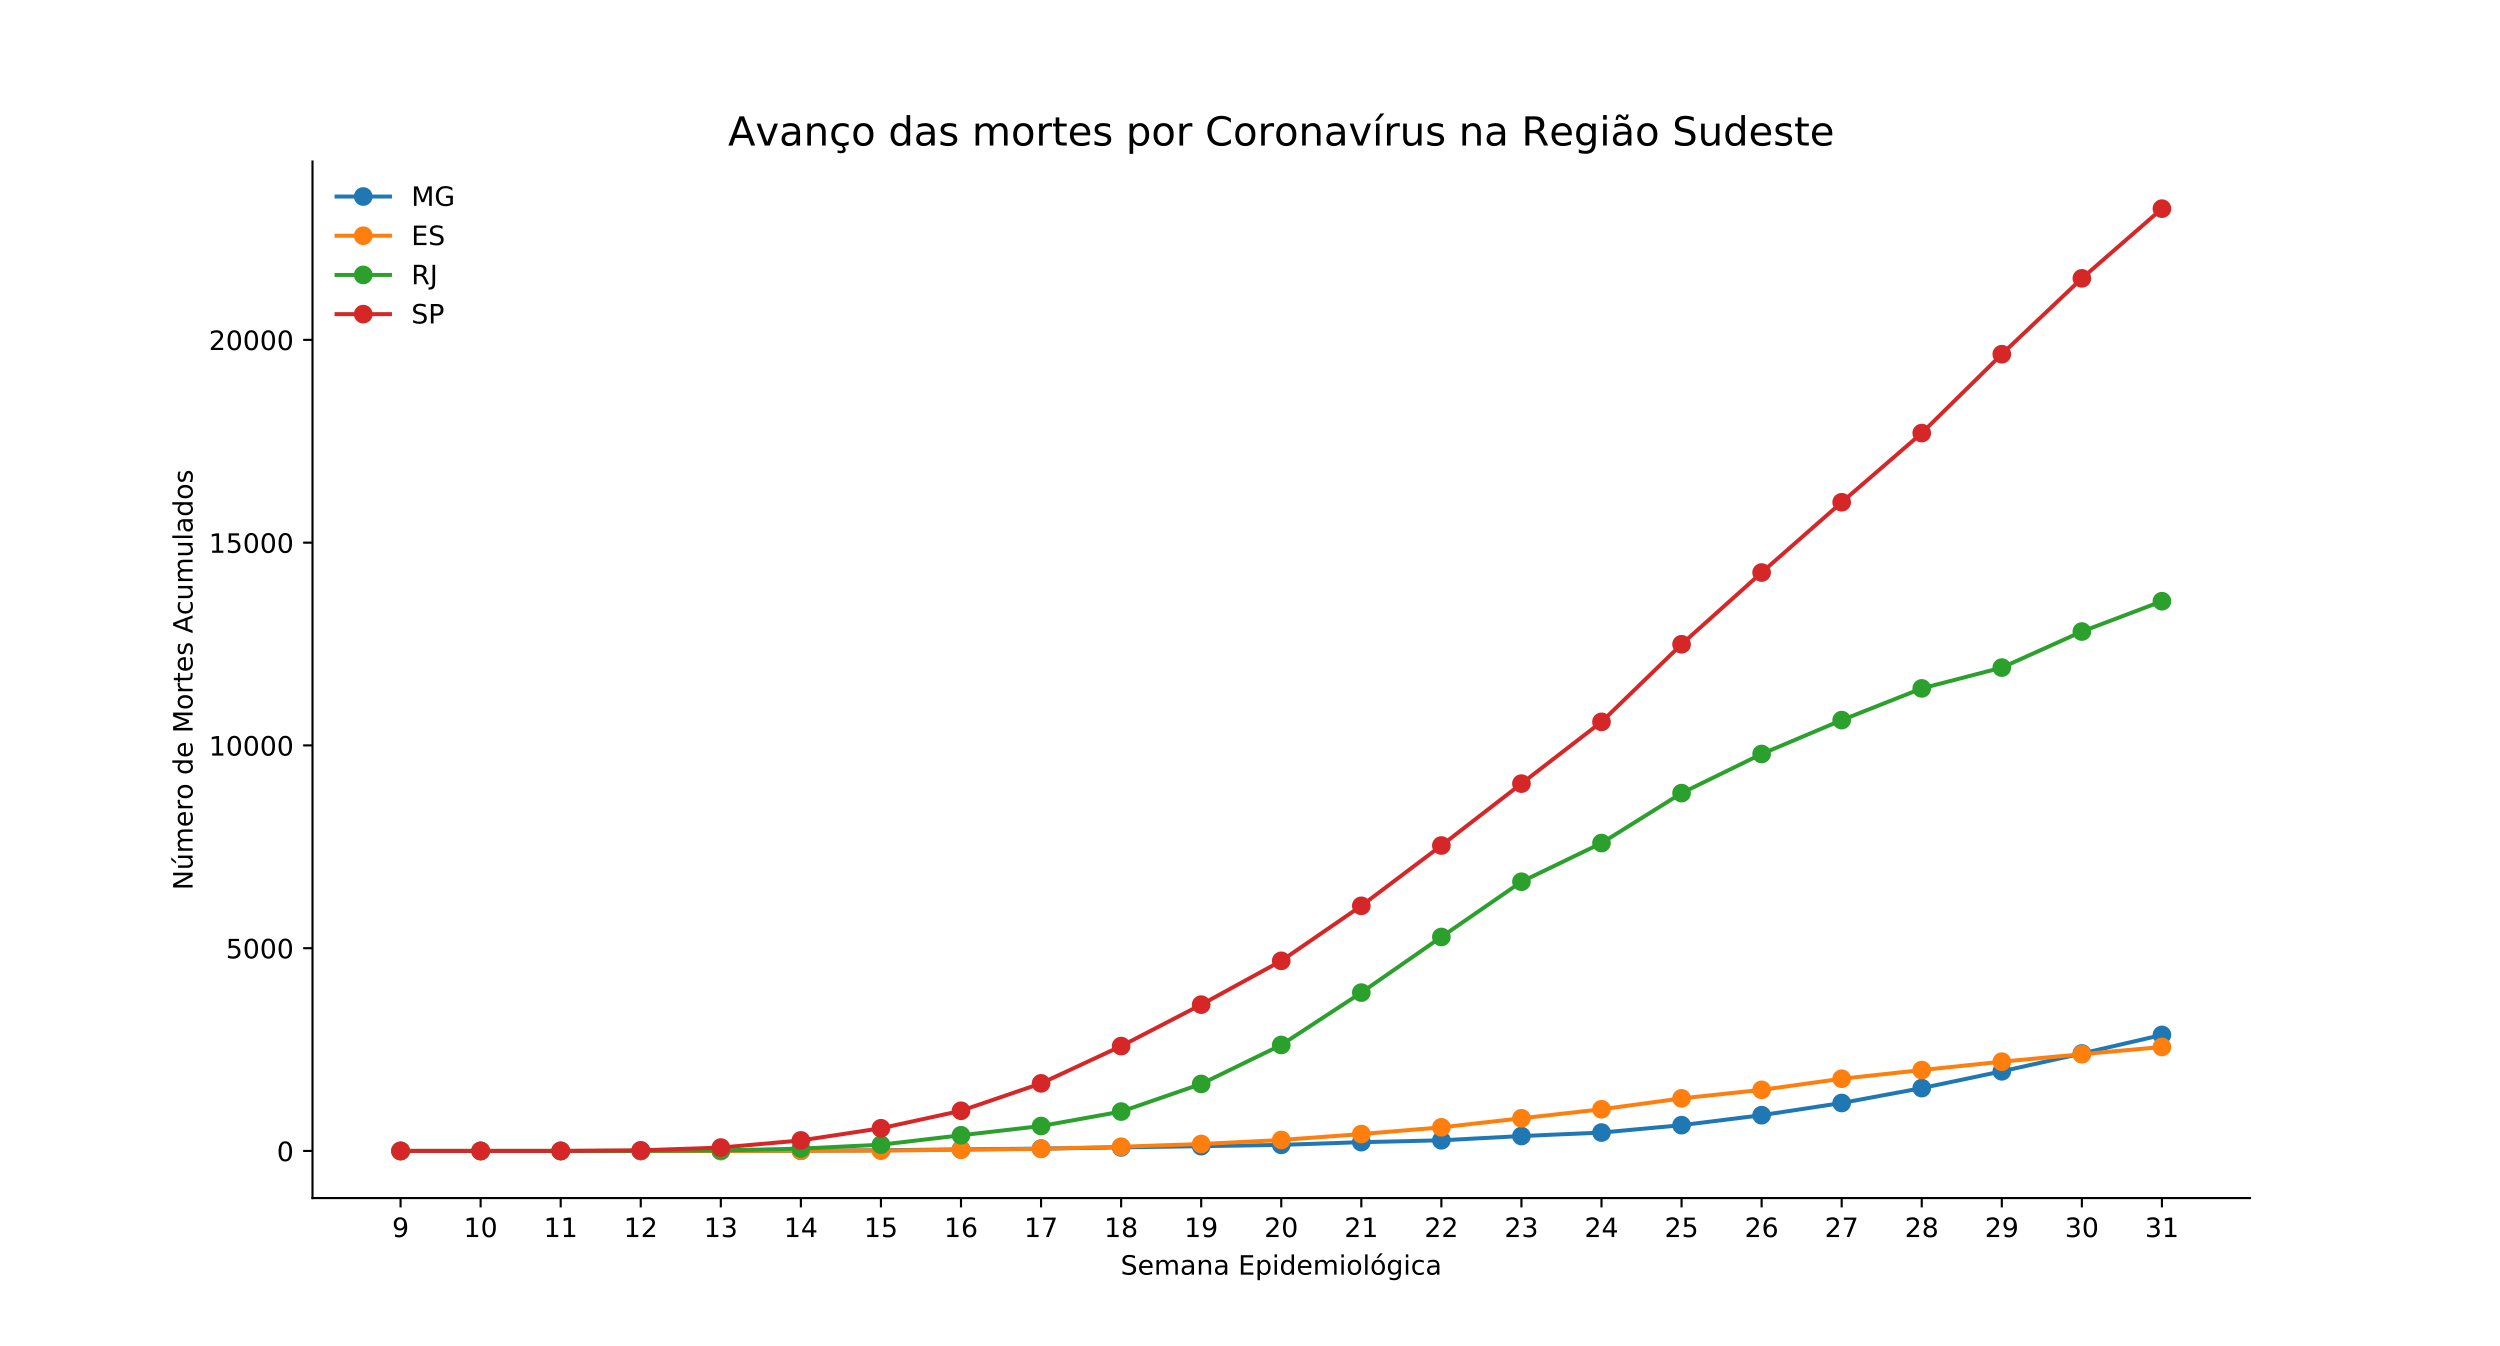 <?xml version="1.0" encoding="utf-8" standalone="no"?>
<!DOCTYPE svg PUBLIC "-//W3C//DTD SVG 1.1//EN"
  "http://www.w3.org/Graphics/SVG/1.1/DTD/svg11.dtd">
<!-- Created with matplotlib (https://matplotlib.org/) -->
<svg height="504pt" version="1.1" viewBox="0 0 936 504" width="936pt" xmlns="http://www.w3.org/2000/svg" xmlns:xlink="http://www.w3.org/1999/xlink">
 <defs>
  <style type="text/css">
*{stroke-linecap:butt;stroke-linejoin:round;white-space:pre;}
  </style>
 </defs>
 <g id="figure_1">
  <g id="patch_1">
   <path d="M 0 504 
L 936 504 
L 936 0 
L 0 0 
z
" style="fill:#ffffff;"/>
  </g>
  <g id="axes_1">
   <g id="patch_2">
    <path d="M 117 448.56 
L 842.4 448.56 
L 842.4 60.48 
L 117 60.48 
z
" style="fill:#ffffff;"/>
   </g>
   <g id="matplotlib.axis_1">
    <g id="xtick_1">
     <g id="line2d_1">
      <defs>
       <path d="M 0 0 
L 0 3.5 
" id="m815b10c8ef" style="stroke:#000000;stroke-width:0.8;"/>
      </defs>
      <g>
       <use style="stroke:#000000;stroke-width:0.8;" x="149.973" xlink:href="#m815b10c8ef" y="448.56"/>
      </g>
     </g>
     <g id="text_1">
      <!-- 9 -->
      <defs>
       <path d="M 10.984 1.516 
L 10.984 10.5 
Q 14.703 8.734 18.5 7.812 
Q 22.312 6.891 25.984 6.891 
Q 35.75 6.891 40.891 13.453 
Q 46.047 20.016 46.781 33.406 
Q 43.953 29.203 39.594 26.953 
Q 35.25 24.703 29.984 24.703 
Q 19.047 24.703 12.672 31.312 
Q 6.297 37.938 6.297 49.422 
Q 6.297 60.641 12.938 67.422 
Q 19.578 74.219 30.609 74.219 
Q 43.266 74.219 49.922 64.516 
Q 56.594 54.828 56.594 36.375 
Q 56.594 19.141 48.406 8.859 
Q 40.234 -1.422 26.422 -1.422 
Q 22.703 -1.422 18.891 -0.688 
Q 15.094 0.047 10.984 1.516 
z
M 30.609 32.422 
Q 37.25 32.422 41.125 36.953 
Q 45.016 41.5 45.016 49.422 
Q 45.016 57.281 41.125 61.844 
Q 37.25 66.406 30.609 66.406 
Q 23.969 66.406 20.094 61.844 
Q 16.219 57.281 16.219 49.422 
Q 16.219 41.5 20.094 36.953 
Q 23.969 32.422 30.609 32.422 
z
" id="DejaVuSans-57"/>
      </defs>
      <g transform="translate(146.791 463.158)scale(0.1 -0.1)">
       <use xlink:href="#DejaVuSans-57"/>
      </g>
     </g>
    </g>
    <g id="xtick_2">
     <g id="line2d_2">
      <g>
       <use style="stroke:#000000;stroke-width:0.8;" x="179.948" xlink:href="#m815b10c8ef" y="448.56"/>
      </g>
     </g>
     <g id="text_2">
      <!-- 10 -->
      <defs>
       <path d="M 12.406 8.297 
L 28.516 8.297 
L 28.516 63.922 
L 10.984 60.406 
L 10.984 69.391 
L 28.422 72.906 
L 38.281 72.906 
L 38.281 8.297 
L 54.391 8.297 
L 54.391 0 
L 12.406 0 
z
" id="DejaVuSans-49"/>
       <path d="M 31.781 66.406 
Q 24.172 66.406 20.328 58.906 
Q 16.5 51.422 16.5 36.375 
Q 16.5 21.391 20.328 13.891 
Q 24.172 6.391 31.781 6.391 
Q 39.453 6.391 43.281 13.891 
Q 47.125 21.391 47.125 36.375 
Q 47.125 51.422 43.281 58.906 
Q 39.453 66.406 31.781 66.406 
z
M 31.781 74.219 
Q 44.047 74.219 50.516 64.516 
Q 56.984 54.828 56.984 36.375 
Q 56.984 17.969 50.516 8.266 
Q 44.047 -1.422 31.781 -1.422 
Q 19.531 -1.422 13.062 8.266 
Q 6.594 17.969 6.594 36.375 
Q 6.594 54.828 13.062 64.516 
Q 19.531 74.219 31.781 74.219 
z
" id="DejaVuSans-48"/>
      </defs>
      <g transform="translate(173.585 463.158)scale(0.1 -0.1)">
       <use xlink:href="#DejaVuSans-49"/>
       <use x="63.623" xlink:href="#DejaVuSans-48"/>
      </g>
     </g>
    </g>
    <g id="xtick_3">
     <g id="line2d_3">
      <g>
       <use style="stroke:#000000;stroke-width:0.8;" x="209.923" xlink:href="#m815b10c8ef" y="448.56"/>
      </g>
     </g>
     <g id="text_3">
      <!-- 11 -->
      <g transform="translate(203.561 463.158)scale(0.1 -0.1)">
       <use xlink:href="#DejaVuSans-49"/>
       <use x="63.623" xlink:href="#DejaVuSans-49"/>
      </g>
     </g>
    </g>
    <g id="xtick_4">
     <g id="line2d_4">
      <g>
       <use style="stroke:#000000;stroke-width:0.8;" x="239.898" xlink:href="#m815b10c8ef" y="448.56"/>
      </g>
     </g>
     <g id="text_4">
      <!-- 12 -->
      <defs>
       <path d="M 19.188 8.297 
L 53.609 8.297 
L 53.609 0 
L 7.328 0 
L 7.328 8.297 
Q 12.938 14.109 22.625 23.891 
Q 32.328 33.688 34.812 36.531 
Q 39.547 41.844 41.422 45.531 
Q 43.312 49.219 43.312 52.781 
Q 43.312 58.594 39.234 62.25 
Q 35.156 65.922 28.609 65.922 
Q 23.969 65.922 18.812 64.312 
Q 13.672 62.703 7.812 59.422 
L 7.812 69.391 
Q 13.766 71.781 18.938 73 
Q 24.125 74.219 28.422 74.219 
Q 39.75 74.219 46.484 68.547 
Q 53.219 62.891 53.219 53.422 
Q 53.219 48.922 51.531 44.891 
Q 49.859 40.875 45.406 35.406 
Q 44.188 33.984 37.641 27.219 
Q 31.109 20.453 19.188 8.297 
z
" id="DejaVuSans-50"/>
      </defs>
      <g transform="translate(233.536 463.158)scale(0.1 -0.1)">
       <use xlink:href="#DejaVuSans-49"/>
       <use x="63.623" xlink:href="#DejaVuSans-50"/>
      </g>
     </g>
    </g>
    <g id="xtick_5">
     <g id="line2d_5">
      <g>
       <use style="stroke:#000000;stroke-width:0.8;" x="269.874" xlink:href="#m815b10c8ef" y="448.56"/>
      </g>
     </g>
     <g id="text_5">
      <!-- 13 -->
      <defs>
       <path d="M 40.578 39.312 
Q 47.656 37.797 51.625 33 
Q 55.609 28.219 55.609 21.188 
Q 55.609 10.406 48.188 4.484 
Q 40.766 -1.422 27.094 -1.422 
Q 22.516 -1.422 17.656 -0.516 
Q 12.797 0.391 7.625 2.203 
L 7.625 11.719 
Q 11.719 9.328 16.594 8.109 
Q 21.484 6.891 26.812 6.891 
Q 36.078 6.891 40.938 10.547 
Q 45.797 14.203 45.797 21.188 
Q 45.797 27.641 41.281 31.266 
Q 36.766 34.906 28.719 34.906 
L 20.219 34.906 
L 20.219 43.016 
L 29.109 43.016 
Q 36.375 43.016 40.234 45.922 
Q 44.094 48.828 44.094 54.297 
Q 44.094 59.906 40.109 62.906 
Q 36.141 65.922 28.719 65.922 
Q 24.656 65.922 20.016 65.031 
Q 15.375 64.156 9.812 62.312 
L 9.812 71.094 
Q 15.438 72.656 20.344 73.438 
Q 25.25 74.219 29.594 74.219 
Q 40.828 74.219 47.359 69.109 
Q 53.906 64.016 53.906 55.328 
Q 53.906 49.266 50.438 45.094 
Q 46.969 40.922 40.578 39.312 
z
" id="DejaVuSans-51"/>
      </defs>
      <g transform="translate(263.511 463.158)scale(0.1 -0.1)">
       <use xlink:href="#DejaVuSans-49"/>
       <use x="63.623" xlink:href="#DejaVuSans-51"/>
      </g>
     </g>
    </g>
    <g id="xtick_6">
     <g id="line2d_6">
      <g>
       <use style="stroke:#000000;stroke-width:0.8;" x="299.849" xlink:href="#m815b10c8ef" y="448.56"/>
      </g>
     </g>
     <g id="text_6">
      <!-- 14 -->
      <defs>
       <path d="M 37.797 64.312 
L 12.891 25.391 
L 37.797 25.391 
z
M 35.203 72.906 
L 47.609 72.906 
L 47.609 25.391 
L 58.016 25.391 
L 58.016 17.188 
L 47.609 17.188 
L 47.609 0 
L 37.797 0 
L 37.797 17.188 
L 4.891 17.188 
L 4.891 26.703 
z
" id="DejaVuSans-52"/>
      </defs>
      <g transform="translate(293.486 463.158)scale(0.1 -0.1)">
       <use xlink:href="#DejaVuSans-49"/>
       <use x="63.623" xlink:href="#DejaVuSans-52"/>
      </g>
     </g>
    </g>
    <g id="xtick_7">
     <g id="line2d_7">
      <g>
       <use style="stroke:#000000;stroke-width:0.8;" x="329.824" xlink:href="#m815b10c8ef" y="448.56"/>
      </g>
     </g>
     <g id="text_7">
      <!-- 15 -->
      <defs>
       <path d="M 10.797 72.906 
L 49.516 72.906 
L 49.516 64.594 
L 19.828 64.594 
L 19.828 46.734 
Q 21.969 47.469 24.109 47.828 
Q 26.266 48.188 28.422 48.188 
Q 40.625 48.188 47.75 41.5 
Q 54.891 34.812 54.891 23.391 
Q 54.891 11.625 47.562 5.094 
Q 40.234 -1.422 26.906 -1.422 
Q 22.312 -1.422 17.547 -0.641 
Q 12.797 0.141 7.719 1.703 
L 7.719 11.625 
Q 12.109 9.234 16.797 8.062 
Q 21.484 6.891 26.703 6.891 
Q 35.156 6.891 40.078 11.328 
Q 45.016 15.766 45.016 23.391 
Q 45.016 31 40.078 35.438 
Q 35.156 39.891 26.703 39.891 
Q 22.75 39.891 18.812 39.016 
Q 14.891 38.141 10.797 36.281 
z
" id="DejaVuSans-53"/>
      </defs>
      <g transform="translate(323.461 463.158)scale(0.1 -0.1)">
       <use xlink:href="#DejaVuSans-49"/>
       <use x="63.623" xlink:href="#DejaVuSans-53"/>
      </g>
     </g>
    </g>
    <g id="xtick_8">
     <g id="line2d_8">
      <g>
       <use style="stroke:#000000;stroke-width:0.8;" x="359.799" xlink:href="#m815b10c8ef" y="448.56"/>
      </g>
     </g>
     <g id="text_8">
      <!-- 16 -->
      <defs>
       <path d="M 33.016 40.375 
Q 26.375 40.375 22.484 35.828 
Q 18.609 31.297 18.609 23.391 
Q 18.609 15.531 22.484 10.953 
Q 26.375 6.391 33.016 6.391 
Q 39.656 6.391 43.531 10.953 
Q 47.406 15.531 47.406 23.391 
Q 47.406 31.297 43.531 35.828 
Q 39.656 40.375 33.016 40.375 
z
M 52.594 71.297 
L 52.594 62.312 
Q 48.875 64.062 45.094 64.984 
Q 41.312 65.922 37.594 65.922 
Q 27.828 65.922 22.672 59.328 
Q 17.531 52.734 16.797 39.406 
Q 19.672 43.656 24.016 45.922 
Q 28.375 48.188 33.594 48.188 
Q 44.578 48.188 50.953 41.516 
Q 57.328 34.859 57.328 23.391 
Q 57.328 12.156 50.688 5.359 
Q 44.047 -1.422 33.016 -1.422 
Q 20.359 -1.422 13.672 8.266 
Q 6.984 17.969 6.984 36.375 
Q 6.984 53.656 15.188 63.938 
Q 23.391 74.219 37.203 74.219 
Q 40.922 74.219 44.703 73.484 
Q 48.484 72.75 52.594 71.297 
z
" id="DejaVuSans-54"/>
      </defs>
      <g transform="translate(353.437 463.158)scale(0.1 -0.1)">
       <use xlink:href="#DejaVuSans-49"/>
       <use x="63.623" xlink:href="#DejaVuSans-54"/>
      </g>
     </g>
    </g>
    <g id="xtick_9">
     <g id="line2d_9">
      <g>
       <use style="stroke:#000000;stroke-width:0.8;" x="389.774" xlink:href="#m815b10c8ef" y="448.56"/>
      </g>
     </g>
     <g id="text_9">
      <!-- 17 -->
      <defs>
       <path d="M 8.203 72.906 
L 55.078 72.906 
L 55.078 68.703 
L 28.609 0 
L 18.312 0 
L 43.219 64.594 
L 8.203 64.594 
z
" id="DejaVuSans-55"/>
      </defs>
      <g transform="translate(383.412 463.158)scale(0.1 -0.1)">
       <use xlink:href="#DejaVuSans-49"/>
       <use x="63.623" xlink:href="#DejaVuSans-55"/>
      </g>
     </g>
    </g>
    <g id="xtick_10">
     <g id="line2d_10">
      <g>
       <use style="stroke:#000000;stroke-width:0.8;" x="419.75" xlink:href="#m815b10c8ef" y="448.56"/>
      </g>
     </g>
     <g id="text_10">
      <!-- 18 -->
      <defs>
       <path d="M 31.781 34.625 
Q 24.75 34.625 20.719 30.859 
Q 16.703 27.094 16.703 20.516 
Q 16.703 13.922 20.719 10.156 
Q 24.75 6.391 31.781 6.391 
Q 38.812 6.391 42.859 10.172 
Q 46.922 13.969 46.922 20.516 
Q 46.922 27.094 42.891 30.859 
Q 38.875 34.625 31.781 34.625 
z
M 21.922 38.812 
Q 15.578 40.375 12.031 44.719 
Q 8.5 49.078 8.5 55.328 
Q 8.5 64.062 14.719 69.141 
Q 20.953 74.219 31.781 74.219 
Q 42.672 74.219 48.875 69.141 
Q 55.078 64.062 55.078 55.328 
Q 55.078 49.078 51.531 44.719 
Q 48 40.375 41.703 38.812 
Q 48.828 37.156 52.797 32.312 
Q 56.781 27.484 56.781 20.516 
Q 56.781 9.906 50.312 4.234 
Q 43.844 -1.422 31.781 -1.422 
Q 19.734 -1.422 13.25 4.234 
Q 6.781 9.906 6.781 20.516 
Q 6.781 27.484 10.781 32.312 
Q 14.797 37.156 21.922 38.812 
z
M 18.312 54.391 
Q 18.312 48.734 21.844 45.562 
Q 25.391 42.391 31.781 42.391 
Q 38.141 42.391 41.719 45.562 
Q 45.312 48.734 45.312 54.391 
Q 45.312 60.062 41.719 63.234 
Q 38.141 66.406 31.781 66.406 
Q 25.391 66.406 21.844 63.234 
Q 18.312 60.062 18.312 54.391 
z
" id="DejaVuSans-56"/>
      </defs>
      <g transform="translate(413.387 463.158)scale(0.1 -0.1)">
       <use xlink:href="#DejaVuSans-49"/>
       <use x="63.623" xlink:href="#DejaVuSans-56"/>
      </g>
     </g>
    </g>
    <g id="xtick_11">
     <g id="line2d_11">
      <g>
       <use style="stroke:#000000;stroke-width:0.8;" x="449.725" xlink:href="#m815b10c8ef" y="448.56"/>
      </g>
     </g>
     <g id="text_11">
      <!-- 19 -->
      <g transform="translate(443.362 463.158)scale(0.1 -0.1)">
       <use xlink:href="#DejaVuSans-49"/>
       <use x="63.623" xlink:href="#DejaVuSans-57"/>
      </g>
     </g>
    </g>
    <g id="xtick_12">
     <g id="line2d_12">
      <g>
       <use style="stroke:#000000;stroke-width:0.8;" x="479.7" xlink:href="#m815b10c8ef" y="448.56"/>
      </g>
     </g>
     <g id="text_12">
      <!-- 20 -->
      <g transform="translate(473.337 463.158)scale(0.1 -0.1)">
       <use xlink:href="#DejaVuSans-50"/>
       <use x="63.623" xlink:href="#DejaVuSans-48"/>
      </g>
     </g>
    </g>
    <g id="xtick_13">
     <g id="line2d_13">
      <g>
       <use style="stroke:#000000;stroke-width:0.8;" x="509.675" xlink:href="#m815b10c8ef" y="448.56"/>
      </g>
     </g>
     <g id="text_13">
      <!-- 21 -->
      <g transform="translate(503.313 463.158)scale(0.1 -0.1)">
       <use xlink:href="#DejaVuSans-50"/>
       <use x="63.623" xlink:href="#DejaVuSans-49"/>
      </g>
     </g>
    </g>
    <g id="xtick_14">
     <g id="line2d_14">
      <g>
       <use style="stroke:#000000;stroke-width:0.8;" x="539.65" xlink:href="#m815b10c8ef" y="448.56"/>
      </g>
     </g>
     <g id="text_14">
      <!-- 22 -->
      <g transform="translate(533.288 463.158)scale(0.1 -0.1)">
       <use xlink:href="#DejaVuSans-50"/>
       <use x="63.623" xlink:href="#DejaVuSans-50"/>
      </g>
     </g>
    </g>
    <g id="xtick_15">
     <g id="line2d_15">
      <g>
       <use style="stroke:#000000;stroke-width:0.8;" x="569.626" xlink:href="#m815b10c8ef" y="448.56"/>
      </g>
     </g>
     <g id="text_15">
      <!-- 23 -->
      <g transform="translate(563.263 463.158)scale(0.1 -0.1)">
       <use xlink:href="#DejaVuSans-50"/>
       <use x="63.623" xlink:href="#DejaVuSans-51"/>
      </g>
     </g>
    </g>
    <g id="xtick_16">
     <g id="line2d_16">
      <g>
       <use style="stroke:#000000;stroke-width:0.8;" x="599.601" xlink:href="#m815b10c8ef" y="448.56"/>
      </g>
     </g>
     <g id="text_16">
      <!-- 24 -->
      <g transform="translate(593.238 463.158)scale(0.1 -0.1)">
       <use xlink:href="#DejaVuSans-50"/>
       <use x="63.623" xlink:href="#DejaVuSans-52"/>
      </g>
     </g>
    </g>
    <g id="xtick_17">
     <g id="line2d_17">
      <g>
       <use style="stroke:#000000;stroke-width:0.8;" x="629.576" xlink:href="#m815b10c8ef" y="448.56"/>
      </g>
     </g>
     <g id="text_17">
      <!-- 25 -->
      <g transform="translate(623.214 463.158)scale(0.1 -0.1)">
       <use xlink:href="#DejaVuSans-50"/>
       <use x="63.623" xlink:href="#DejaVuSans-53"/>
      </g>
     </g>
    </g>
    <g id="xtick_18">
     <g id="line2d_18">
      <g>
       <use style="stroke:#000000;stroke-width:0.8;" x="659.551" xlink:href="#m815b10c8ef" y="448.56"/>
      </g>
     </g>
     <g id="text_18">
      <!-- 26 -->
      <g transform="translate(653.189 463.158)scale(0.1 -0.1)">
       <use xlink:href="#DejaVuSans-50"/>
       <use x="63.623" xlink:href="#DejaVuSans-54"/>
      </g>
     </g>
    </g>
    <g id="xtick_19">
     <g id="line2d_19">
      <g>
       <use style="stroke:#000000;stroke-width:0.8;" x="689.526" xlink:href="#m815b10c8ef" y="448.56"/>
      </g>
     </g>
     <g id="text_19">
      <!-- 27 -->
      <g transform="translate(683.164 463.158)scale(0.1 -0.1)">
       <use xlink:href="#DejaVuSans-50"/>
       <use x="63.623" xlink:href="#DejaVuSans-55"/>
      </g>
     </g>
    </g>
    <g id="xtick_20">
     <g id="line2d_20">
      <g>
       <use style="stroke:#000000;stroke-width:0.8;" x="719.502" xlink:href="#m815b10c8ef" y="448.56"/>
      </g>
     </g>
     <g id="text_20">
      <!-- 28 -->
      <g transform="translate(713.139 463.158)scale(0.1 -0.1)">
       <use xlink:href="#DejaVuSans-50"/>
       <use x="63.623" xlink:href="#DejaVuSans-56"/>
      </g>
     </g>
    </g>
    <g id="xtick_21">
     <g id="line2d_21">
      <g>
       <use style="stroke:#000000;stroke-width:0.8;" x="749.477" xlink:href="#m815b10c8ef" y="448.56"/>
      </g>
     </g>
     <g id="text_21">
      <!-- 29 -->
      <g transform="translate(743.114 463.158)scale(0.1 -0.1)">
       <use xlink:href="#DejaVuSans-50"/>
       <use x="63.623" xlink:href="#DejaVuSans-57"/>
      </g>
     </g>
    </g>
    <g id="xtick_22">
     <g id="line2d_22">
      <g>
       <use style="stroke:#000000;stroke-width:0.8;" x="779.452" xlink:href="#m815b10c8ef" y="448.56"/>
      </g>
     </g>
     <g id="text_22">
      <!-- 30 -->
      <g transform="translate(773.09 463.158)scale(0.1 -0.1)">
       <use xlink:href="#DejaVuSans-51"/>
       <use x="63.623" xlink:href="#DejaVuSans-48"/>
      </g>
     </g>
    </g>
    <g id="xtick_23">
     <g id="line2d_23">
      <g>
       <use style="stroke:#000000;stroke-width:0.8;" x="809.427" xlink:href="#m815b10c8ef" y="448.56"/>
      </g>
     </g>
     <g id="text_23">
      <!-- 31 -->
      <g transform="translate(803.065 463.158)scale(0.1 -0.1)">
       <use xlink:href="#DejaVuSans-51"/>
       <use x="63.623" xlink:href="#DejaVuSans-49"/>
      </g>
     </g>
    </g>
    <g id="text_24">
     <!-- Semana Epidemiológica -->
     <defs>
      <path d="M 53.516 70.516 
L 53.516 60.891 
Q 47.906 63.578 42.922 64.891 
Q 37.938 66.219 33.297 66.219 
Q 25.25 66.219 20.875 63.094 
Q 16.5 59.969 16.5 54.203 
Q 16.5 49.359 19.406 46.891 
Q 22.312 44.438 30.422 42.922 
L 36.375 41.703 
Q 47.406 39.594 52.656 34.297 
Q 57.906 29 57.906 20.125 
Q 57.906 9.516 50.797 4.047 
Q 43.703 -1.422 29.984 -1.422 
Q 24.812 -1.422 18.969 -0.25 
Q 13.141 0.922 6.891 3.219 
L 6.891 13.375 
Q 12.891 10.016 18.656 8.297 
Q 24.422 6.594 29.984 6.594 
Q 38.422 6.594 43.016 9.906 
Q 47.609 13.234 47.609 19.391 
Q 47.609 24.75 44.312 27.781 
Q 41.016 30.812 33.5 32.328 
L 27.484 33.5 
Q 16.453 35.688 11.516 40.375 
Q 6.594 45.062 6.594 53.422 
Q 6.594 63.094 13.406 68.656 
Q 20.219 74.219 32.172 74.219 
Q 37.312 74.219 42.625 73.281 
Q 47.953 72.359 53.516 70.516 
z
" id="DejaVuSans-83"/>
      <path d="M 56.203 29.594 
L 56.203 25.203 
L 14.891 25.203 
Q 15.484 15.922 20.484 11.062 
Q 25.484 6.203 34.422 6.203 
Q 39.594 6.203 44.453 7.469 
Q 49.312 8.734 54.109 11.281 
L 54.109 2.781 
Q 49.266 0.734 44.188 -0.344 
Q 39.109 -1.422 33.891 -1.422 
Q 20.797 -1.422 13.156 6.188 
Q 5.516 13.812 5.516 26.812 
Q 5.516 40.234 12.766 48.109 
Q 20.016 56 32.328 56 
Q 43.359 56 49.781 48.891 
Q 56.203 41.797 56.203 29.594 
z
M 47.219 32.234 
Q 47.125 39.594 43.094 43.984 
Q 39.062 48.391 32.422 48.391 
Q 24.906 48.391 20.391 44.141 
Q 15.875 39.891 15.188 32.172 
z
" id="DejaVuSans-101"/>
      <path d="M 52 44.188 
Q 55.375 50.25 60.062 53.125 
Q 64.75 56 71.094 56 
Q 79.641 56 84.281 50.016 
Q 88.922 44.047 88.922 33.016 
L 88.922 0 
L 79.891 0 
L 79.891 32.719 
Q 79.891 40.578 77.094 44.375 
Q 74.312 48.188 68.609 48.188 
Q 61.625 48.188 57.562 43.547 
Q 53.516 38.922 53.516 30.906 
L 53.516 0 
L 44.484 0 
L 44.484 32.719 
Q 44.484 40.625 41.703 44.406 
Q 38.922 48.188 33.109 48.188 
Q 26.219 48.188 22.156 43.531 
Q 18.109 38.875 18.109 30.906 
L 18.109 0 
L 9.078 0 
L 9.078 54.688 
L 18.109 54.688 
L 18.109 46.188 
Q 21.188 51.219 25.484 53.609 
Q 29.781 56 35.688 56 
Q 41.656 56 45.828 52.969 
Q 50 49.953 52 44.188 
z
" id="DejaVuSans-109"/>
      <path d="M 34.281 27.484 
Q 23.391 27.484 19.188 25 
Q 14.984 22.516 14.984 16.5 
Q 14.984 11.719 18.141 8.906 
Q 21.297 6.109 26.703 6.109 
Q 34.188 6.109 38.703 11.406 
Q 43.219 16.703 43.219 25.484 
L 43.219 27.484 
z
M 52.203 31.203 
L 52.203 0 
L 43.219 0 
L 43.219 8.297 
Q 40.141 3.328 35.547 0.953 
Q 30.953 -1.422 24.312 -1.422 
Q 15.922 -1.422 10.953 3.297 
Q 6 8.016 6 15.922 
Q 6 25.141 12.172 29.828 
Q 18.359 34.516 30.609 34.516 
L 43.219 34.516 
L 43.219 35.406 
Q 43.219 41.609 39.141 45 
Q 35.062 48.391 27.688 48.391 
Q 23 48.391 18.547 47.266 
Q 14.109 46.141 10.016 43.891 
L 10.016 52.203 
Q 14.938 54.109 19.578 55.047 
Q 24.219 56 28.609 56 
Q 40.484 56 46.344 49.844 
Q 52.203 43.703 52.203 31.203 
z
" id="DejaVuSans-97"/>
      <path d="M 54.891 33.016 
L 54.891 0 
L 45.906 0 
L 45.906 32.719 
Q 45.906 40.484 42.875 44.328 
Q 39.844 48.188 33.797 48.188 
Q 26.516 48.188 22.312 43.547 
Q 18.109 38.922 18.109 30.906 
L 18.109 0 
L 9.078 0 
L 9.078 54.688 
L 18.109 54.688 
L 18.109 46.188 
Q 21.344 51.125 25.703 53.562 
Q 30.078 56 35.797 56 
Q 45.219 56 50.047 50.172 
Q 54.891 44.344 54.891 33.016 
z
" id="DejaVuSans-110"/>
      <path id="DejaVuSans-32"/>
      <path d="M 9.812 72.906 
L 55.906 72.906 
L 55.906 64.594 
L 19.672 64.594 
L 19.672 43.016 
L 54.391 43.016 
L 54.391 34.719 
L 19.672 34.719 
L 19.672 8.297 
L 56.781 8.297 
L 56.781 0 
L 9.812 0 
z
" id="DejaVuSans-69"/>
      <path d="M 18.109 8.203 
L 18.109 -20.797 
L 9.078 -20.797 
L 9.078 54.688 
L 18.109 54.688 
L 18.109 46.391 
Q 20.953 51.266 25.266 53.625 
Q 29.594 56 35.594 56 
Q 45.562 56 51.781 48.094 
Q 58.016 40.188 58.016 27.297 
Q 58.016 14.406 51.781 6.484 
Q 45.562 -1.422 35.594 -1.422 
Q 29.594 -1.422 25.266 0.953 
Q 20.953 3.328 18.109 8.203 
z
M 48.688 27.297 
Q 48.688 37.203 44.609 42.844 
Q 40.531 48.484 33.406 48.484 
Q 26.266 48.484 22.188 42.844 
Q 18.109 37.203 18.109 27.297 
Q 18.109 17.391 22.188 11.75 
Q 26.266 6.109 33.406 6.109 
Q 40.531 6.109 44.609 11.75 
Q 48.688 17.391 48.688 27.297 
z
" id="DejaVuSans-112"/>
      <path d="M 9.422 54.688 
L 18.406 54.688 
L 18.406 0 
L 9.422 0 
z
M 9.422 75.984 
L 18.406 75.984 
L 18.406 64.594 
L 9.422 64.594 
z
" id="DejaVuSans-105"/>
      <path d="M 45.406 46.391 
L 45.406 75.984 
L 54.391 75.984 
L 54.391 0 
L 45.406 0 
L 45.406 8.203 
Q 42.578 3.328 38.25 0.953 
Q 33.938 -1.422 27.875 -1.422 
Q 17.969 -1.422 11.734 6.484 
Q 5.516 14.406 5.516 27.297 
Q 5.516 40.188 11.734 48.094 
Q 17.969 56 27.875 56 
Q 33.938 56 38.25 53.625 
Q 42.578 51.266 45.406 46.391 
z
M 14.797 27.297 
Q 14.797 17.391 18.875 11.75 
Q 22.953 6.109 30.078 6.109 
Q 37.203 6.109 41.297 11.75 
Q 45.406 17.391 45.406 27.297 
Q 45.406 37.203 41.297 42.844 
Q 37.203 48.484 30.078 48.484 
Q 22.953 48.484 18.875 42.844 
Q 14.797 37.203 14.797 27.297 
z
" id="DejaVuSans-100"/>
      <path d="M 30.609 48.391 
Q 23.391 48.391 19.188 42.75 
Q 14.984 37.109 14.984 27.297 
Q 14.984 17.484 19.156 11.844 
Q 23.344 6.203 30.609 6.203 
Q 37.797 6.203 41.984 11.859 
Q 46.188 17.531 46.188 27.297 
Q 46.188 37.016 41.984 42.703 
Q 37.797 48.391 30.609 48.391 
z
M 30.609 56 
Q 42.328 56 49.016 48.375 
Q 55.719 40.766 55.719 27.297 
Q 55.719 13.875 49.016 6.219 
Q 42.328 -1.422 30.609 -1.422 
Q 18.844 -1.422 12.172 6.219 
Q 5.516 13.875 5.516 27.297 
Q 5.516 40.766 12.172 48.375 
Q 18.844 56 30.609 56 
z
" id="DejaVuSans-111"/>
      <path d="M 9.422 75.984 
L 18.406 75.984 
L 18.406 0 
L 9.422 0 
z
" id="DejaVuSans-108"/>
      <path d="M 30.609 48.391 
Q 23.391 48.391 19.188 42.75 
Q 14.984 37.109 14.984 27.297 
Q 14.984 17.484 19.156 11.844 
Q 23.344 6.203 30.609 6.203 
Q 37.797 6.203 41.984 11.859 
Q 46.188 17.531 46.188 27.297 
Q 46.188 37.016 41.984 42.703 
Q 37.797 48.391 30.609 48.391 
z
M 30.609 56 
Q 42.328 56 49.016 48.375 
Q 55.719 40.766 55.719 27.297 
Q 55.719 13.875 49.016 6.219 
Q 42.328 -1.422 30.609 -1.422 
Q 18.844 -1.422 12.172 6.219 
Q 5.516 13.875 5.516 27.297 
Q 5.516 40.766 12.172 48.375 
Q 18.844 56 30.609 56 
z
M 37.406 79.984 
L 47.125 79.984 
L 31.203 61.625 
L 23.734 61.625 
z
" id="DejaVuSans-243"/>
      <path d="M 45.406 27.984 
Q 45.406 37.75 41.375 43.109 
Q 37.359 48.484 30.078 48.484 
Q 22.859 48.484 18.828 43.109 
Q 14.797 37.75 14.797 27.984 
Q 14.797 18.266 18.828 12.891 
Q 22.859 7.516 30.078 7.516 
Q 37.359 7.516 41.375 12.891 
Q 45.406 18.266 45.406 27.984 
z
M 54.391 6.781 
Q 54.391 -7.172 48.188 -13.984 
Q 42 -20.797 29.203 -20.797 
Q 24.469 -20.797 20.266 -20.094 
Q 16.062 -19.391 12.109 -17.922 
L 12.109 -9.188 
Q 16.062 -11.328 19.922 -12.344 
Q 23.781 -13.375 27.781 -13.375 
Q 36.625 -13.375 41.016 -8.766 
Q 45.406 -4.156 45.406 5.172 
L 45.406 9.625 
Q 42.625 4.781 38.281 2.391 
Q 33.938 0 27.875 0 
Q 17.828 0 11.672 7.656 
Q 5.516 15.328 5.516 27.984 
Q 5.516 40.672 11.672 48.328 
Q 17.828 56 27.875 56 
Q 33.938 56 38.281 53.609 
Q 42.625 51.219 45.406 46.391 
L 45.406 54.688 
L 54.391 54.688 
z
" id="DejaVuSans-103"/>
      <path d="M 48.781 52.594 
L 48.781 44.188 
Q 44.969 46.297 41.141 47.344 
Q 37.312 48.391 33.406 48.391 
Q 24.656 48.391 19.812 42.844 
Q 14.984 37.312 14.984 27.297 
Q 14.984 17.281 19.812 11.734 
Q 24.656 6.203 33.406 6.203 
Q 37.312 6.203 41.141 7.25 
Q 44.969 8.297 48.781 10.406 
L 48.781 2.094 
Q 45.016 0.344 40.984 -0.531 
Q 36.969 -1.422 32.422 -1.422 
Q 20.062 -1.422 12.781 6.344 
Q 5.516 14.109 5.516 27.297 
Q 5.516 40.672 12.859 48.328 
Q 20.219 56 33.016 56 
Q 37.156 56 41.109 55.141 
Q 45.062 54.297 48.781 52.594 
z
" id="DejaVuSans-99"/>
     </defs>
     <g transform="translate(419.576 477.237)scale(0.1 -0.1)">
      <use xlink:href="#DejaVuSans-83"/>
      <use x="63.477" xlink:href="#DejaVuSans-101"/>
      <use x="125" xlink:href="#DejaVuSans-109"/>
      <use x="222.412" xlink:href="#DejaVuSans-97"/>
      <use x="283.691" xlink:href="#DejaVuSans-110"/>
      <use x="347.07" xlink:href="#DejaVuSans-97"/>
      <use x="408.35" xlink:href="#DejaVuSans-32"/>
      <use x="440.137" xlink:href="#DejaVuSans-69"/>
      <use x="503.32" xlink:href="#DejaVuSans-112"/>
      <use x="566.797" xlink:href="#DejaVuSans-105"/>
      <use x="594.58" xlink:href="#DejaVuSans-100"/>
      <use x="658.057" xlink:href="#DejaVuSans-101"/>
      <use x="719.58" xlink:href="#DejaVuSans-109"/>
      <use x="816.992" xlink:href="#DejaVuSans-105"/>
      <use x="844.775" xlink:href="#DejaVuSans-111"/>
      <use x="905.957" xlink:href="#DejaVuSans-108"/>
      <use x="933.74" xlink:href="#DejaVuSans-243"/>
      <use x="994.922" xlink:href="#DejaVuSans-103"/>
      <use x="1058.398" xlink:href="#DejaVuSans-105"/>
      <use x="1086.182" xlink:href="#DejaVuSans-99"/>
      <use x="1141.162" xlink:href="#DejaVuSans-97"/>
     </g>
    </g>
   </g>
   <g id="matplotlib.axis_2">
    <g id="ytick_1">
     <g id="line2d_24">
      <defs>
       <path d="M 0 0 
L -3.5 0 
" id="mec23cd3a22" style="stroke:#000000;stroke-width:0.8;"/>
      </defs>
      <g>
       <use style="stroke:#000000;stroke-width:0.8;" x="117" xlink:href="#mec23cd3a22" y="430.92"/>
      </g>
     </g>
     <g id="text_25">
      <!-- 0 -->
      <g transform="translate(103.638 434.719)scale(0.1 -0.1)">
       <use xlink:href="#DejaVuSans-48"/>
      </g>
     </g>
    </g>
    <g id="ytick_2">
     <g id="line2d_25">
      <g>
       <use style="stroke:#000000;stroke-width:0.8;" x="117" xlink:href="#mec23cd3a22" y="355.003"/>
      </g>
     </g>
     <g id="text_26">
      <!-- 5000 -->
      <g transform="translate(84.55 358.803)scale(0.1 -0.1)">
       <use xlink:href="#DejaVuSans-53"/>
       <use x="63.623" xlink:href="#DejaVuSans-48"/>
       <use x="127.246" xlink:href="#DejaVuSans-48"/>
       <use x="190.869" xlink:href="#DejaVuSans-48"/>
      </g>
     </g>
    </g>
    <g id="ytick_3">
     <g id="line2d_26">
      <g>
       <use style="stroke:#000000;stroke-width:0.8;" x="117" xlink:href="#mec23cd3a22" y="279.087"/>
      </g>
     </g>
     <g id="text_27">
      <!-- 10000 -->
      <g transform="translate(78.188 282.886)scale(0.1 -0.1)">
       <use xlink:href="#DejaVuSans-49"/>
       <use x="63.623" xlink:href="#DejaVuSans-48"/>
       <use x="127.246" xlink:href="#DejaVuSans-48"/>
       <use x="190.869" xlink:href="#DejaVuSans-48"/>
       <use x="254.492" xlink:href="#DejaVuSans-48"/>
      </g>
     </g>
    </g>
    <g id="ytick_4">
     <g id="line2d_27">
      <g>
       <use style="stroke:#000000;stroke-width:0.8;" x="117" xlink:href="#mec23cd3a22" y="203.17"/>
      </g>
     </g>
     <g id="text_28">
      <!-- 15000 -->
      <g transform="translate(78.188 206.969)scale(0.1 -0.1)">
       <use xlink:href="#DejaVuSans-49"/>
       <use x="63.623" xlink:href="#DejaVuSans-53"/>
       <use x="127.246" xlink:href="#DejaVuSans-48"/>
       <use x="190.869" xlink:href="#DejaVuSans-48"/>
       <use x="254.492" xlink:href="#DejaVuSans-48"/>
      </g>
     </g>
    </g>
    <g id="ytick_5">
     <g id="line2d_28">
      <g>
       <use style="stroke:#000000;stroke-width:0.8;" x="117" xlink:href="#mec23cd3a22" y="127.253"/>
      </g>
     </g>
     <g id="text_29">
      <!-- 20000 -->
      <g transform="translate(78.188 131.052)scale(0.1 -0.1)">
       <use xlink:href="#DejaVuSans-50"/>
       <use x="63.623" xlink:href="#DejaVuSans-48"/>
       <use x="127.246" xlink:href="#DejaVuSans-48"/>
       <use x="190.869" xlink:href="#DejaVuSans-48"/>
       <use x="254.492" xlink:href="#DejaVuSans-48"/>
      </g>
     </g>
    </g>
    <g id="text_30">
     <!-- Número de Mortes Acumulados -->
     <defs>
      <path d="M 9.812 72.906 
L 23.094 72.906 
L 55.422 11.922 
L 55.422 72.906 
L 64.984 72.906 
L 64.984 0 
L 51.703 0 
L 19.391 60.984 
L 19.391 0 
L 9.812 0 
z
" id="DejaVuSans-78"/>
      <path d="M 8.5 21.578 
L 8.5 54.688 
L 17.484 54.688 
L 17.484 21.922 
Q 17.484 14.156 20.5 10.266 
Q 23.531 6.391 29.594 6.391 
Q 36.859 6.391 41.078 11.031 
Q 45.312 15.672 45.312 23.688 
L 45.312 54.688 
L 54.297 54.688 
L 54.297 0 
L 45.312 0 
L 45.312 8.406 
Q 42.047 3.422 37.719 1 
Q 33.406 -1.422 27.688 -1.422 
Q 18.266 -1.422 13.375 4.438 
Q 8.5 10.297 8.5 21.578 
z
M 31.109 56 
z
M 37.797 79.984 
L 47.516 79.984 
L 31.594 61.625 
L 24.125 61.625 
z
" id="DejaVuSans-250"/>
      <path d="M 41.109 46.297 
Q 39.594 47.172 37.812 47.578 
Q 36.031 48 33.891 48 
Q 26.266 48 22.188 43.047 
Q 18.109 38.094 18.109 28.812 
L 18.109 0 
L 9.078 0 
L 9.078 54.688 
L 18.109 54.688 
L 18.109 46.188 
Q 20.953 51.172 25.484 53.578 
Q 30.031 56 36.531 56 
Q 37.453 56 38.578 55.875 
Q 39.703 55.766 41.062 55.516 
z
" id="DejaVuSans-114"/>
      <path d="M 9.812 72.906 
L 24.516 72.906 
L 43.109 23.297 
L 61.812 72.906 
L 76.516 72.906 
L 76.516 0 
L 66.891 0 
L 66.891 64.016 
L 48.094 14.016 
L 38.188 14.016 
L 19.391 64.016 
L 19.391 0 
L 9.812 0 
z
" id="DejaVuSans-77"/>
      <path d="M 18.312 70.219 
L 18.312 54.688 
L 36.812 54.688 
L 36.812 47.703 
L 18.312 47.703 
L 18.312 18.016 
Q 18.312 11.328 20.141 9.422 
Q 21.969 7.516 27.594 7.516 
L 36.812 7.516 
L 36.812 0 
L 27.594 0 
Q 17.188 0 13.234 3.875 
Q 9.281 7.766 9.281 18.016 
L 9.281 47.703 
L 2.688 47.703 
L 2.688 54.688 
L 9.281 54.688 
L 9.281 70.219 
z
" id="DejaVuSans-116"/>
      <path d="M 44.281 53.078 
L 44.281 44.578 
Q 40.484 46.531 36.375 47.5 
Q 32.281 48.484 27.875 48.484 
Q 21.188 48.484 17.844 46.438 
Q 14.5 44.391 14.5 40.281 
Q 14.5 37.156 16.891 35.375 
Q 19.281 33.594 26.516 31.984 
L 29.594 31.297 
Q 39.156 29.25 43.188 25.516 
Q 47.219 21.781 47.219 15.094 
Q 47.219 7.469 41.188 3.016 
Q 35.156 -1.422 24.609 -1.422 
Q 20.219 -1.422 15.453 -0.562 
Q 10.688 0.297 5.422 2 
L 5.422 11.281 
Q 10.406 8.688 15.234 7.391 
Q 20.062 6.109 24.812 6.109 
Q 31.156 6.109 34.562 8.281 
Q 37.984 10.453 37.984 14.406 
Q 37.984 18.062 35.516 20.016 
Q 33.062 21.969 24.703 23.781 
L 21.578 24.516 
Q 13.234 26.266 9.516 29.906 
Q 5.812 33.547 5.812 39.891 
Q 5.812 47.609 11.281 51.797 
Q 16.75 56 26.812 56 
Q 31.781 56 36.172 55.266 
Q 40.578 54.547 44.281 53.078 
z
" id="DejaVuSans-115"/>
      <path d="M 34.188 63.188 
L 20.797 26.906 
L 47.609 26.906 
z
M 28.609 72.906 
L 39.797 72.906 
L 67.578 0 
L 57.328 0 
L 50.688 18.703 
L 17.828 18.703 
L 11.188 0 
L 0.781 0 
z
" id="DejaVuSans-65"/>
      <path d="M 8.5 21.578 
L 8.5 54.688 
L 17.484 54.688 
L 17.484 21.922 
Q 17.484 14.156 20.5 10.266 
Q 23.531 6.391 29.594 6.391 
Q 36.859 6.391 41.078 11.031 
Q 45.312 15.672 45.312 23.688 
L 45.312 54.688 
L 54.297 54.688 
L 54.297 0 
L 45.312 0 
L 45.312 8.406 
Q 42.047 3.422 37.719 1 
Q 33.406 -1.422 27.688 -1.422 
Q 18.266 -1.422 13.375 4.438 
Q 8.5 10.297 8.5 21.578 
z
M 31.109 56 
z
" id="DejaVuSans-117"/>
     </defs>
     <g transform="translate(72.108 333.246)rotate(-90)scale(0.1 -0.1)">
      <use xlink:href="#DejaVuSans-78"/>
      <use x="74.805" xlink:href="#DejaVuSans-250"/>
      <use x="138.184" xlink:href="#DejaVuSans-109"/>
      <use x="235.596" xlink:href="#DejaVuSans-101"/>
      <use x="297.119" xlink:href="#DejaVuSans-114"/>
      <use x="338.201" xlink:href="#DejaVuSans-111"/>
      <use x="399.383" xlink:href="#DejaVuSans-32"/>
      <use x="431.17" xlink:href="#DejaVuSans-100"/>
      <use x="494.646" xlink:href="#DejaVuSans-101"/>
      <use x="556.17" xlink:href="#DejaVuSans-32"/>
      <use x="587.957" xlink:href="#DejaVuSans-77"/>
      <use x="674.236" xlink:href="#DejaVuSans-111"/>
      <use x="735.418" xlink:href="#DejaVuSans-114"/>
      <use x="776.531" xlink:href="#DejaVuSans-116"/>
      <use x="815.74" xlink:href="#DejaVuSans-101"/>
      <use x="877.264" xlink:href="#DejaVuSans-115"/>
      <use x="929.363" xlink:href="#DejaVuSans-32"/>
      <use x="961.15" xlink:href="#DejaVuSans-65"/>
      <use x="1029.543" xlink:href="#DejaVuSans-99"/>
      <use x="1084.523" xlink:href="#DejaVuSans-117"/>
      <use x="1147.902" xlink:href="#DejaVuSans-109"/>
      <use x="1245.314" xlink:href="#DejaVuSans-117"/>
      <use x="1308.693" xlink:href="#DejaVuSans-108"/>
      <use x="1336.477" xlink:href="#DejaVuSans-97"/>
      <use x="1397.756" xlink:href="#DejaVuSans-100"/>
      <use x="1461.232" xlink:href="#DejaVuSans-111"/>
      <use x="1522.414" xlink:href="#DejaVuSans-115"/>
     </g>
    </g>
   </g>
   <g id="line2d_29">
    <path clip-path="url(#pbcae660124)" d="M 149.973 430.92 
L 179.948 430.92 
L 209.923 430.92 
L 239.898 430.92 
L 269.874 430.92 
L 299.849 430.829 
L 329.824 430.662 
L 359.799 430.328 
L 389.774 430.039 
L 419.75 429.584 
L 449.725 429.128 
L 479.7 428.642 
L 509.675 427.625 
L 539.65 426.927 
L 569.626 425.333 
L 599.601 424.027 
L 629.576 421.263 
L 659.551 417.528 
L 689.526 412.958 
L 719.502 407.386 
L 749.477 401.1 
L 779.452 394.419 
L 809.427 387.48 
" style="fill:none;stroke:#1f77b4;stroke-linecap:square;stroke-width:1.5;"/>
    <defs>
     <path d="M 0 3 
C 0.796 3 1.559 2.684 2.121 2.121 
C 2.684 1.559 3 0.796 3 0 
C 3 -0.796 2.684 -1.559 2.121 -2.121 
C 1.559 -2.684 0.796 -3 0 -3 
C -0.796 -3 -1.559 -2.684 -2.121 -2.121 
C -2.684 -1.559 -3 -0.796 -3 0 
C -3 0.796 -2.684 1.559 -2.121 2.121 
C -1.559 2.684 -0.796 3 0 3 
z
" id="m114b820860" style="stroke:#1f77b4;"/>
    </defs>
    <g clip-path="url(#pbcae660124)">
     <use style="fill:#1f77b4;stroke:#1f77b4;" x="149.973" xlink:href="#m114b820860" y="430.92"/>
     <use style="fill:#1f77b4;stroke:#1f77b4;" x="179.948" xlink:href="#m114b820860" y="430.92"/>
     <use style="fill:#1f77b4;stroke:#1f77b4;" x="209.923" xlink:href="#m114b820860" y="430.92"/>
     <use style="fill:#1f77b4;stroke:#1f77b4;" x="239.898" xlink:href="#m114b820860" y="430.92"/>
     <use style="fill:#1f77b4;stroke:#1f77b4;" x="269.874" xlink:href="#m114b820860" y="430.92"/>
     <use style="fill:#1f77b4;stroke:#1f77b4;" x="299.849" xlink:href="#m114b820860" y="430.829"/>
     <use style="fill:#1f77b4;stroke:#1f77b4;" x="329.824" xlink:href="#m114b820860" y="430.662"/>
     <use style="fill:#1f77b4;stroke:#1f77b4;" x="359.799" xlink:href="#m114b820860" y="430.328"/>
     <use style="fill:#1f77b4;stroke:#1f77b4;" x="389.774" xlink:href="#m114b820860" y="430.039"/>
     <use style="fill:#1f77b4;stroke:#1f77b4;" x="419.75" xlink:href="#m114b820860" y="429.584"/>
     <use style="fill:#1f77b4;stroke:#1f77b4;" x="449.725" xlink:href="#m114b820860" y="429.128"/>
     <use style="fill:#1f77b4;stroke:#1f77b4;" x="479.7" xlink:href="#m114b820860" y="428.642"/>
     <use style="fill:#1f77b4;stroke:#1f77b4;" x="509.675" xlink:href="#m114b820860" y="427.625"/>
     <use style="fill:#1f77b4;stroke:#1f77b4;" x="539.65" xlink:href="#m114b820860" y="426.927"/>
     <use style="fill:#1f77b4;stroke:#1f77b4;" x="569.626" xlink:href="#m114b820860" y="425.333"/>
     <use style="fill:#1f77b4;stroke:#1f77b4;" x="599.601" xlink:href="#m114b820860" y="424.027"/>
     <use style="fill:#1f77b4;stroke:#1f77b4;" x="629.576" xlink:href="#m114b820860" y="421.263"/>
     <use style="fill:#1f77b4;stroke:#1f77b4;" x="659.551" xlink:href="#m114b820860" y="417.528"/>
     <use style="fill:#1f77b4;stroke:#1f77b4;" x="689.526" xlink:href="#m114b820860" y="412.958"/>
     <use style="fill:#1f77b4;stroke:#1f77b4;" x="719.502" xlink:href="#m114b820860" y="407.386"/>
     <use style="fill:#1f77b4;stroke:#1f77b4;" x="749.477" xlink:href="#m114b820860" y="401.1"/>
     <use style="fill:#1f77b4;stroke:#1f77b4;" x="779.452" xlink:href="#m114b820860" y="394.419"/>
     <use style="fill:#1f77b4;stroke:#1f77b4;" x="809.427" xlink:href="#m114b820860" y="387.48"/>
    </g>
   </g>
   <g id="line2d_30">
    <path clip-path="url(#pbcae660124)" d="M 149.973 430.92 
L 179.948 430.92 
L 209.923 430.92 
L 239.898 430.92 
L 269.874 430.92 
L 299.849 430.829 
L 329.824 430.783 
L 359.799 430.464 
L 389.774 430.13 
L 419.75 429.341 
L 449.725 428.308 
L 479.7 426.805 
L 509.675 424.589 
L 539.65 422.068 
L 569.626 418.682 
L 599.601 415.312 
L 629.576 411.227 
L 659.551 408.039 
L 689.526 403.878 
L 719.502 400.629 
L 749.477 397.486 
L 779.452 394.693 
L 809.427 391.975 
" style="fill:none;stroke:#ff7f0e;stroke-linecap:square;stroke-width:1.5;"/>
    <defs>
     <path d="M 0 3 
C 0.796 3 1.559 2.684 2.121 2.121 
C 2.684 1.559 3 0.796 3 0 
C 3 -0.796 2.684 -1.559 2.121 -2.121 
C 1.559 -2.684 0.796 -3 0 -3 
C -0.796 -3 -1.559 -2.684 -2.121 -2.121 
C -2.684 -1.559 -3 -0.796 -3 0 
C -3 0.796 -2.684 1.559 -2.121 2.121 
C -1.559 2.684 -0.796 3 0 3 
z
" id="m120173857d" style="stroke:#ff7f0e;"/>
    </defs>
    <g clip-path="url(#pbcae660124)">
     <use style="fill:#ff7f0e;stroke:#ff7f0e;" x="149.973" xlink:href="#m120173857d" y="430.92"/>
     <use style="fill:#ff7f0e;stroke:#ff7f0e;" x="179.948" xlink:href="#m120173857d" y="430.92"/>
     <use style="fill:#ff7f0e;stroke:#ff7f0e;" x="209.923" xlink:href="#m120173857d" y="430.92"/>
     <use style="fill:#ff7f0e;stroke:#ff7f0e;" x="239.898" xlink:href="#m120173857d" y="430.92"/>
     <use style="fill:#ff7f0e;stroke:#ff7f0e;" x="269.874" xlink:href="#m120173857d" y="430.92"/>
     <use style="fill:#ff7f0e;stroke:#ff7f0e;" x="299.849" xlink:href="#m120173857d" y="430.829"/>
     <use style="fill:#ff7f0e;stroke:#ff7f0e;" x="329.824" xlink:href="#m120173857d" y="430.783"/>
     <use style="fill:#ff7f0e;stroke:#ff7f0e;" x="359.799" xlink:href="#m120173857d" y="430.464"/>
     <use style="fill:#ff7f0e;stroke:#ff7f0e;" x="389.774" xlink:href="#m120173857d" y="430.13"/>
     <use style="fill:#ff7f0e;stroke:#ff7f0e;" x="419.75" xlink:href="#m120173857d" y="429.341"/>
     <use style="fill:#ff7f0e;stroke:#ff7f0e;" x="449.725" xlink:href="#m120173857d" y="428.308"/>
     <use style="fill:#ff7f0e;stroke:#ff7f0e;" x="479.7" xlink:href="#m120173857d" y="426.805"/>
     <use style="fill:#ff7f0e;stroke:#ff7f0e;" x="509.675" xlink:href="#m120173857d" y="424.589"/>
     <use style="fill:#ff7f0e;stroke:#ff7f0e;" x="539.65" xlink:href="#m120173857d" y="422.068"/>
     <use style="fill:#ff7f0e;stroke:#ff7f0e;" x="569.626" xlink:href="#m120173857d" y="418.682"/>
     <use style="fill:#ff7f0e;stroke:#ff7f0e;" x="599.601" xlink:href="#m120173857d" y="415.312"/>
     <use style="fill:#ff7f0e;stroke:#ff7f0e;" x="629.576" xlink:href="#m120173857d" y="411.227"/>
     <use style="fill:#ff7f0e;stroke:#ff7f0e;" x="659.551" xlink:href="#m120173857d" y="408.039"/>
     <use style="fill:#ff7f0e;stroke:#ff7f0e;" x="689.526" xlink:href="#m120173857d" y="403.878"/>
     <use style="fill:#ff7f0e;stroke:#ff7f0e;" x="719.502" xlink:href="#m120173857d" y="400.629"/>
     <use style="fill:#ff7f0e;stroke:#ff7f0e;" x="749.477" xlink:href="#m120173857d" y="397.486"/>
     <use style="fill:#ff7f0e;stroke:#ff7f0e;" x="779.452" xlink:href="#m120173857d" y="394.693"/>
     <use style="fill:#ff7f0e;stroke:#ff7f0e;" x="809.427" xlink:href="#m120173857d" y="391.975"/>
    </g>
   </g>
   <g id="line2d_31">
    <path clip-path="url(#pbcae660124)" d="M 149.973 430.92 
L 179.948 430.92 
L 209.923 430.92 
L 239.898 430.874 
L 269.874 430.723 
L 299.849 430.039 
L 329.824 428.567 
L 359.799 425.044 
L 389.774 421.582 
L 419.75 416.177 
L 449.725 405.822 
L 479.7 391.231 
L 509.675 371.629 
L 539.65 350.798 
L 569.626 330.118 
L 599.601 315.648 
L 629.576 296.942 
L 659.551 282.29 
L 689.526 269.612 
L 719.502 257.739 
L 749.477 249.95 
L 779.452 236.452 
L 809.427 225.095 
" style="fill:none;stroke:#2ca02c;stroke-linecap:square;stroke-width:1.5;"/>
    <defs>
     <path d="M 0 3 
C 0.796 3 1.559 2.684 2.121 2.121 
C 2.684 1.559 3 0.796 3 0 
C 3 -0.796 2.684 -1.559 2.121 -2.121 
C 1.559 -2.684 0.796 -3 0 -3 
C -0.796 -3 -1.559 -2.684 -2.121 -2.121 
C -2.684 -1.559 -3 -0.796 -3 0 
C -3 0.796 -2.684 1.559 -2.121 2.121 
C -1.559 2.684 -0.796 3 0 3 
z
" id="m6fc4ad9053" style="stroke:#2ca02c;"/>
    </defs>
    <g clip-path="url(#pbcae660124)">
     <use style="fill:#2ca02c;stroke:#2ca02c;" x="149.973" xlink:href="#m6fc4ad9053" y="430.92"/>
     <use style="fill:#2ca02c;stroke:#2ca02c;" x="179.948" xlink:href="#m6fc4ad9053" y="430.92"/>
     <use style="fill:#2ca02c;stroke:#2ca02c;" x="209.923" xlink:href="#m6fc4ad9053" y="430.92"/>
     <use style="fill:#2ca02c;stroke:#2ca02c;" x="239.898" xlink:href="#m6fc4ad9053" y="430.874"/>
     <use style="fill:#2ca02c;stroke:#2ca02c;" x="269.874" xlink:href="#m6fc4ad9053" y="430.723"/>
     <use style="fill:#2ca02c;stroke:#2ca02c;" x="299.849" xlink:href="#m6fc4ad9053" y="430.039"/>
     <use style="fill:#2ca02c;stroke:#2ca02c;" x="329.824" xlink:href="#m6fc4ad9053" y="428.567"/>
     <use style="fill:#2ca02c;stroke:#2ca02c;" x="359.799" xlink:href="#m6fc4ad9053" y="425.044"/>
     <use style="fill:#2ca02c;stroke:#2ca02c;" x="389.774" xlink:href="#m6fc4ad9053" y="421.582"/>
     <use style="fill:#2ca02c;stroke:#2ca02c;" x="419.75" xlink:href="#m6fc4ad9053" y="416.177"/>
     <use style="fill:#2ca02c;stroke:#2ca02c;" x="449.725" xlink:href="#m6fc4ad9053" y="405.822"/>
     <use style="fill:#2ca02c;stroke:#2ca02c;" x="479.7" xlink:href="#m6fc4ad9053" y="391.231"/>
     <use style="fill:#2ca02c;stroke:#2ca02c;" x="509.675" xlink:href="#m6fc4ad9053" y="371.629"/>
     <use style="fill:#2ca02c;stroke:#2ca02c;" x="539.65" xlink:href="#m6fc4ad9053" y="350.798"/>
     <use style="fill:#2ca02c;stroke:#2ca02c;" x="569.626" xlink:href="#m6fc4ad9053" y="330.118"/>
     <use style="fill:#2ca02c;stroke:#2ca02c;" x="599.601" xlink:href="#m6fc4ad9053" y="315.648"/>
     <use style="fill:#2ca02c;stroke:#2ca02c;" x="629.576" xlink:href="#m6fc4ad9053" y="296.942"/>
     <use style="fill:#2ca02c;stroke:#2ca02c;" x="659.551" xlink:href="#m6fc4ad9053" y="282.29"/>
     <use style="fill:#2ca02c;stroke:#2ca02c;" x="689.526" xlink:href="#m6fc4ad9053" y="269.612"/>
     <use style="fill:#2ca02c;stroke:#2ca02c;" x="719.502" xlink:href="#m6fc4ad9053" y="257.739"/>
     <use style="fill:#2ca02c;stroke:#2ca02c;" x="749.477" xlink:href="#m6fc4ad9053" y="249.95"/>
     <use style="fill:#2ca02c;stroke:#2ca02c;" x="779.452" xlink:href="#m6fc4ad9053" y="236.452"/>
     <use style="fill:#2ca02c;stroke:#2ca02c;" x="809.427" xlink:href="#m6fc4ad9053" y="225.095"/>
    </g>
   </g>
   <g id="line2d_32">
    <path clip-path="url(#pbcae660124)" d="M 149.973 430.92 
L 179.948 430.92 
L 209.923 430.92 
L 239.898 430.692 
L 269.874 429.645 
L 299.849 426.972 
L 329.824 422.417 
L 359.799 415.873 
L 389.774 405.609 
L 419.75 391.656 
L 449.725 376.139 
L 479.7 359.741 
L 509.675 339.137 
L 539.65 316.559 
L 569.626 293.389 
L 599.601 270.265 
L 629.576 241.219 
L 659.551 214.36 
L 689.526 188.047 
L 719.502 162.145 
L 749.477 132.613 
L 779.452 104.22 
L 809.427 78.12 
" style="fill:none;stroke:#d62728;stroke-linecap:square;stroke-width:1.5;"/>
    <defs>
     <path d="M 0 3 
C 0.796 3 1.559 2.684 2.121 2.121 
C 2.684 1.559 3 0.796 3 0 
C 3 -0.796 2.684 -1.559 2.121 -2.121 
C 1.559 -2.684 0.796 -3 0 -3 
C -0.796 -3 -1.559 -2.684 -2.121 -2.121 
C -2.684 -1.559 -3 -0.796 -3 0 
C -3 0.796 -2.684 1.559 -2.121 2.121 
C -1.559 2.684 -0.796 3 0 3 
z
" id="m71e213804a" style="stroke:#d62728;"/>
    </defs>
    <g clip-path="url(#pbcae660124)">
     <use style="fill:#d62728;stroke:#d62728;" x="149.973" xlink:href="#m71e213804a" y="430.92"/>
     <use style="fill:#d62728;stroke:#d62728;" x="179.948" xlink:href="#m71e213804a" y="430.92"/>
     <use style="fill:#d62728;stroke:#d62728;" x="209.923" xlink:href="#m71e213804a" y="430.92"/>
     <use style="fill:#d62728;stroke:#d62728;" x="239.898" xlink:href="#m71e213804a" y="430.692"/>
     <use style="fill:#d62728;stroke:#d62728;" x="269.874" xlink:href="#m71e213804a" y="429.645"/>
     <use style="fill:#d62728;stroke:#d62728;" x="299.849" xlink:href="#m71e213804a" y="426.972"/>
     <use style="fill:#d62728;stroke:#d62728;" x="329.824" xlink:href="#m71e213804a" y="422.417"/>
     <use style="fill:#d62728;stroke:#d62728;" x="359.799" xlink:href="#m71e213804a" y="415.873"/>
     <use style="fill:#d62728;stroke:#d62728;" x="389.774" xlink:href="#m71e213804a" y="405.609"/>
     <use style="fill:#d62728;stroke:#d62728;" x="419.75" xlink:href="#m71e213804a" y="391.656"/>
     <use style="fill:#d62728;stroke:#d62728;" x="449.725" xlink:href="#m71e213804a" y="376.139"/>
     <use style="fill:#d62728;stroke:#d62728;" x="479.7" xlink:href="#m71e213804a" y="359.741"/>
     <use style="fill:#d62728;stroke:#d62728;" x="509.675" xlink:href="#m71e213804a" y="339.137"/>
     <use style="fill:#d62728;stroke:#d62728;" x="539.65" xlink:href="#m71e213804a" y="316.559"/>
     <use style="fill:#d62728;stroke:#d62728;" x="569.626" xlink:href="#m71e213804a" y="293.389"/>
     <use style="fill:#d62728;stroke:#d62728;" x="599.601" xlink:href="#m71e213804a" y="270.265"/>
     <use style="fill:#d62728;stroke:#d62728;" x="629.576" xlink:href="#m71e213804a" y="241.219"/>
     <use style="fill:#d62728;stroke:#d62728;" x="659.551" xlink:href="#m71e213804a" y="214.36"/>
     <use style="fill:#d62728;stroke:#d62728;" x="689.526" xlink:href="#m71e213804a" y="188.047"/>
     <use style="fill:#d62728;stroke:#d62728;" x="719.502" xlink:href="#m71e213804a" y="162.145"/>
     <use style="fill:#d62728;stroke:#d62728;" x="749.477" xlink:href="#m71e213804a" y="132.613"/>
     <use style="fill:#d62728;stroke:#d62728;" x="779.452" xlink:href="#m71e213804a" y="104.22"/>
     <use style="fill:#d62728;stroke:#d62728;" x="809.427" xlink:href="#m71e213804a" y="78.12"/>
    </g>
   </g>
   <g id="patch_3">
    <path d="M 117 448.56 
L 117 60.48 
" style="fill:none;stroke:#000000;stroke-linecap:square;stroke-linejoin:miter;stroke-width:0.8;"/>
   </g>
   <g id="patch_4">
    <path d="M 117 448.56 
L 842.4 448.56 
" style="fill:none;stroke:#000000;stroke-linecap:square;stroke-linejoin:miter;stroke-width:0.8;"/>
   </g>
   <g id="text_31">
    <!-- Avanço das mortes por Coronavírus na Região Sudeste -->
    <defs>
     <path d="M 2.984 54.688 
L 12.5 54.688 
L 29.594 8.797 
L 46.688 54.688 
L 56.203 54.688 
L 35.688 0 
L 23.484 0 
z
" id="DejaVuSans-118"/>
     <path d="M 48.781 52.594 
L 48.781 44.188 
Q 44.969 46.297 41.141 47.344 
Q 37.312 48.391 33.406 48.391 
Q 24.656 48.391 19.812 42.844 
Q 14.984 37.312 14.984 27.297 
Q 14.984 17.281 19.812 11.734 
Q 24.656 6.203 33.406 6.203 
Q 37.312 6.203 41.141 7.25 
Q 44.969 8.297 48.781 10.406 
L 48.781 2.094 
Q 45.016 0.344 40.984 -0.531 
Q 36.969 -1.422 32.422 -1.422 
Q 20.062 -1.422 12.781 6.344 
Q 5.516 14.109 5.516 27.297 
Q 5.516 40.672 12.859 48.328 
Q 20.219 56 33.016 56 
Q 37.156 56 41.109 55.141 
Q 45.062 54.297 48.781 52.594 
z
M 36.078 0 
Q 38.766 -3.031 40.078 -5.594 
Q 41.406 -8.156 41.406 -10.5 
Q 41.406 -14.844 38.469 -17.062 
Q 35.547 -19.281 29.781 -19.281 
Q 27.547 -19.281 25.422 -18.984 
Q 23.297 -18.703 21.188 -18.109 
L 21.188 -11.719 
Q 22.859 -12.547 24.656 -12.906 
Q 26.469 -13.281 28.766 -13.281 
Q 31.641 -13.281 33.109 -12.109 
Q 34.578 -10.938 34.578 -8.688 
Q 34.578 -7.234 33.516 -5.109 
Q 32.469 -2.984 30.281 0 
z
" id="DejaVuSans-231"/>
     <path d="M 64.406 67.281 
L 64.406 56.891 
Q 59.422 61.531 53.781 63.812 
Q 48.141 66.109 41.797 66.109 
Q 29.297 66.109 22.656 58.469 
Q 16.016 50.828 16.016 36.375 
Q 16.016 21.969 22.656 14.328 
Q 29.297 6.688 41.797 6.688 
Q 48.141 6.688 53.781 8.984 
Q 59.422 11.281 64.406 15.922 
L 64.406 5.609 
Q 59.234 2.094 53.438 0.328 
Q 47.656 -1.422 41.219 -1.422 
Q 24.656 -1.422 15.125 8.703 
Q 5.609 18.844 5.609 36.375 
Q 5.609 53.953 15.125 64.078 
Q 24.656 74.219 41.219 74.219 
Q 47.75 74.219 53.531 72.484 
Q 59.328 70.75 64.406 67.281 
z
" id="DejaVuSans-67"/>
     <path d="M 20.703 79.984 
L 30.422 79.984 
L 14.5 61.625 
L 7.031 61.625 
z
M 9.422 54.688 
L 18.406 54.688 
L 18.406 0 
L 9.422 0 
z
M 13.922 56 
z
" id="DejaVuSans-237"/>
     <path d="M 44.391 34.188 
Q 47.562 33.109 50.562 29.594 
Q 53.562 26.078 56.594 19.922 
L 66.609 0 
L 56 0 
L 46.688 18.703 
Q 43.062 26.031 39.672 28.422 
Q 36.281 30.812 30.422 30.812 
L 19.672 30.812 
L 19.672 0 
L 9.812 0 
L 9.812 72.906 
L 32.078 72.906 
Q 44.578 72.906 50.734 67.672 
Q 56.891 62.453 56.891 51.906 
Q 56.891 45.016 53.688 40.469 
Q 50.484 35.938 44.391 34.188 
z
M 19.672 64.797 
L 19.672 38.922 
L 32.078 38.922 
Q 39.203 38.922 42.844 42.219 
Q 46.484 45.516 46.484 51.906 
Q 46.484 58.297 42.844 61.547 
Q 39.203 64.797 32.078 64.797 
z
" id="DejaVuSans-82"/>
     <path d="M 34.281 27.484 
Q 23.391 27.484 19.188 25 
Q 14.984 22.516 14.984 16.5 
Q 14.984 11.719 18.141 8.906 
Q 21.297 6.109 26.703 6.109 
Q 34.188 6.109 38.703 11.406 
Q 43.219 16.703 43.219 25.484 
L 43.219 27.484 
z
M 52.203 31.203 
L 52.203 0 
L 43.219 0 
L 43.219 8.297 
Q 40.141 3.328 35.547 0.953 
Q 30.953 -1.422 24.312 -1.422 
Q 15.922 -1.422 10.953 3.297 
Q 6 8.016 6 15.922 
Q 6 25.141 12.172 29.828 
Q 18.359 34.516 30.609 34.516 
L 43.219 34.516 
L 43.219 35.406 
Q 43.219 41.609 39.141 45 
Q 35.062 48.391 27.688 48.391 
Q 23 48.391 18.547 47.266 
Q 14.109 46.141 10.016 43.891 
L 10.016 52.203 
Q 14.938 54.109 19.578 55.047 
Q 24.219 56 28.609 56 
Q 40.484 56 46.344 49.844 
Q 52.203 43.703 52.203 31.203 
z
M 28.812 66.891 
L 26.031 69.578 
Q 24.953 70.562 24.141 71.016 
Q 23.344 71.484 22.703 71.484 
Q 20.844 71.484 19.969 69.703 
Q 19.094 67.922 19 63.922 
L 12.891 63.922 
Q 12.984 70.516 15.469 74.094 
Q 17.969 77.688 22.406 77.688 
Q 24.266 77.688 25.828 77 
Q 27.391 76.312 29.203 74.703 
L 31.984 72.016 
Q 33.062 71.047 33.859 70.578 
Q 34.672 70.125 35.297 70.125 
Q 37.156 70.125 38.031 71.906 
Q 38.922 73.688 39.016 77.688 
L 45.125 77.688 
Q 45.016 71.094 42.531 67.5 
Q 40.047 63.922 35.594 63.922 
Q 33.734 63.922 32.172 64.594 
Q 30.609 65.281 28.812 66.891 
z
" id="DejaVuSans-227"/>
    </defs>
    <g transform="translate(272.586 54.48)scale(0.15 -0.15)">
     <use xlink:href="#DejaVuSans-65"/>
     <use x="68.33" xlink:href="#DejaVuSans-118"/>
     <use x="127.51" xlink:href="#DejaVuSans-97"/>
     <use x="188.789" xlink:href="#DejaVuSans-110"/>
     <use x="252.168" xlink:href="#DejaVuSans-231"/>
     <use x="307.148" xlink:href="#DejaVuSans-111"/>
     <use x="368.33" xlink:href="#DejaVuSans-32"/>
     <use x="400.117" xlink:href="#DejaVuSans-100"/>
     <use x="463.594" xlink:href="#DejaVuSans-97"/>
     <use x="524.873" xlink:href="#DejaVuSans-115"/>
     <use x="576.973" xlink:href="#DejaVuSans-32"/>
     <use x="608.76" xlink:href="#DejaVuSans-109"/>
     <use x="706.172" xlink:href="#DejaVuSans-111"/>
     <use x="767.354" xlink:href="#DejaVuSans-114"/>
     <use x="808.467" xlink:href="#DejaVuSans-116"/>
     <use x="847.676" xlink:href="#DejaVuSans-101"/>
     <use x="909.199" xlink:href="#DejaVuSans-115"/>
     <use x="961.299" xlink:href="#DejaVuSans-32"/>
     <use x="993.086" xlink:href="#DejaVuSans-112"/>
     <use x="1056.562" xlink:href="#DejaVuSans-111"/>
     <use x="1117.744" xlink:href="#DejaVuSans-114"/>
     <use x="1158.857" xlink:href="#DejaVuSans-32"/>
     <use x="1190.645" xlink:href="#DejaVuSans-67"/>
     <use x="1260.469" xlink:href="#DejaVuSans-111"/>
     <use x="1321.65" xlink:href="#DejaVuSans-114"/>
     <use x="1362.732" xlink:href="#DejaVuSans-111"/>
     <use x="1423.914" xlink:href="#DejaVuSans-110"/>
     <use x="1487.293" xlink:href="#DejaVuSans-97"/>
     <use x="1548.572" xlink:href="#DejaVuSans-118"/>
     <use x="1607.752" xlink:href="#DejaVuSans-237"/>
     <use x="1635.535" xlink:href="#DejaVuSans-114"/>
     <use x="1676.648" xlink:href="#DejaVuSans-117"/>
     <use x="1740.027" xlink:href="#DejaVuSans-115"/>
     <use x="1792.127" xlink:href="#DejaVuSans-32"/>
     <use x="1823.914" xlink:href="#DejaVuSans-110"/>
     <use x="1887.293" xlink:href="#DejaVuSans-97"/>
     <use x="1948.572" xlink:href="#DejaVuSans-32"/>
     <use x="1980.359" xlink:href="#DejaVuSans-82"/>
     <use x="2049.779" xlink:href="#DejaVuSans-101"/>
     <use x="2111.303" xlink:href="#DejaVuSans-103"/>
     <use x="2174.779" xlink:href="#DejaVuSans-105"/>
     <use x="2202.562" xlink:href="#DejaVuSans-227"/>
     <use x="2263.842" xlink:href="#DejaVuSans-111"/>
     <use x="2325.023" xlink:href="#DejaVuSans-32"/>
     <use x="2356.811" xlink:href="#DejaVuSans-83"/>
     <use x="2420.287" xlink:href="#DejaVuSans-117"/>
     <use x="2483.666" xlink:href="#DejaVuSans-100"/>
     <use x="2547.143" xlink:href="#DejaVuSans-101"/>
     <use x="2608.666" xlink:href="#DejaVuSans-115"/>
     <use x="2660.766" xlink:href="#DejaVuSans-116"/>
     <use x="2699.975" xlink:href="#DejaVuSans-101"/>
    </g>
   </g>
   <g id="legend_1">
    <g id="line2d_33">
     <path d="M 126 73.578 
L 146 73.578 
" style="fill:none;stroke:#1f77b4;stroke-linecap:square;stroke-width:1.5;"/>
    </g>
    <g id="line2d_34">
     <g>
      <use style="fill:#1f77b4;stroke:#1f77b4;" x="136" xlink:href="#m114b820860" y="73.578"/>
     </g>
    </g>
    <g id="text_32">
     <!-- MG -->
     <defs>
      <path d="M 59.516 10.406 
L 59.516 29.984 
L 43.406 29.984 
L 43.406 38.094 
L 69.281 38.094 
L 69.281 6.781 
Q 63.578 2.734 56.688 0.656 
Q 49.812 -1.422 42 -1.422 
Q 24.906 -1.422 15.25 8.562 
Q 5.609 18.562 5.609 36.375 
Q 5.609 54.25 15.25 64.234 
Q 24.906 74.219 42 74.219 
Q 49.125 74.219 55.547 72.453 
Q 61.969 70.703 67.391 67.281 
L 67.391 56.781 
Q 61.922 61.422 55.766 63.766 
Q 49.609 66.109 42.828 66.109 
Q 29.438 66.109 22.719 58.641 
Q 16.016 51.172 16.016 36.375 
Q 16.016 21.625 22.719 14.156 
Q 29.438 6.688 42.828 6.688 
Q 48.047 6.688 52.141 7.594 
Q 56.25 8.5 59.516 10.406 
z
" id="DejaVuSans-71"/>
     </defs>
     <g transform="translate(154 77.078)scale(0.1 -0.1)">
      <use xlink:href="#DejaVuSans-77"/>
      <use x="86.279" xlink:href="#DejaVuSans-71"/>
     </g>
    </g>
    <g id="line2d_35">
     <path d="M 126 88.257 
L 146 88.257 
" style="fill:none;stroke:#ff7f0e;stroke-linecap:square;stroke-width:1.5;"/>
    </g>
    <g id="line2d_36">
     <g>
      <use style="fill:#ff7f0e;stroke:#ff7f0e;" x="136" xlink:href="#m120173857d" y="88.257"/>
     </g>
    </g>
    <g id="text_33">
     <!-- ES -->
     <g transform="translate(154 91.757)scale(0.1 -0.1)">
      <use xlink:href="#DejaVuSans-69"/>
      <use x="63.184" xlink:href="#DejaVuSans-83"/>
     </g>
    </g>
    <g id="line2d_37">
     <path d="M 126 102.935 
L 146 102.935 
" style="fill:none;stroke:#2ca02c;stroke-linecap:square;stroke-width:1.5;"/>
    </g>
    <g id="line2d_38">
     <g>
      <use style="fill:#2ca02c;stroke:#2ca02c;" x="136" xlink:href="#m6fc4ad9053" y="102.935"/>
     </g>
    </g>
    <g id="text_34">
     <!-- RJ -->
     <defs>
      <path d="M 9.812 72.906 
L 19.672 72.906 
L 19.672 5.078 
Q 19.672 -8.109 14.672 -14.062 
Q 9.672 -20.016 -1.422 -20.016 
L -5.172 -20.016 
L -5.172 -11.719 
L -2.094 -11.719 
Q 4.438 -11.719 7.125 -8.047 
Q 9.812 -4.391 9.812 5.078 
z
" id="DejaVuSans-74"/>
     </defs>
     <g transform="translate(154 106.435)scale(0.1 -0.1)">
      <use xlink:href="#DejaVuSans-82"/>
      <use x="69.482" xlink:href="#DejaVuSans-74"/>
     </g>
    </g>
    <g id="line2d_39">
     <path d="M 126 117.613 
L 146 117.613 
" style="fill:none;stroke:#d62728;stroke-linecap:square;stroke-width:1.5;"/>
    </g>
    <g id="line2d_40">
     <g>
      <use style="fill:#d62728;stroke:#d62728;" x="136" xlink:href="#m71e213804a" y="117.613"/>
     </g>
    </g>
    <g id="text_35">
     <!-- SP -->
     <defs>
      <path d="M 19.672 64.797 
L 19.672 37.406 
L 32.078 37.406 
Q 38.969 37.406 42.719 40.969 
Q 46.484 44.531 46.484 51.125 
Q 46.484 57.672 42.719 61.234 
Q 38.969 64.797 32.078 64.797 
z
M 9.812 72.906 
L 32.078 72.906 
Q 44.344 72.906 50.609 67.359 
Q 56.891 61.812 56.891 51.125 
Q 56.891 40.328 50.609 34.812 
Q 44.344 29.297 32.078 29.297 
L 19.672 29.297 
L 19.672 0 
L 9.812 0 
z
" id="DejaVuSans-80"/>
     </defs>
     <g transform="translate(154 121.113)scale(0.1 -0.1)">
      <use xlink:href="#DejaVuSans-83"/>
      <use x="63.477" xlink:href="#DejaVuSans-80"/>
     </g>
    </g>
   </g>
  </g>
 </g>
 <defs>
  <clipPath id="pbcae660124">
   <rect height="388.08" width="725.4" x="117" y="60.48"/>
  </clipPath>
 </defs>
</svg>
